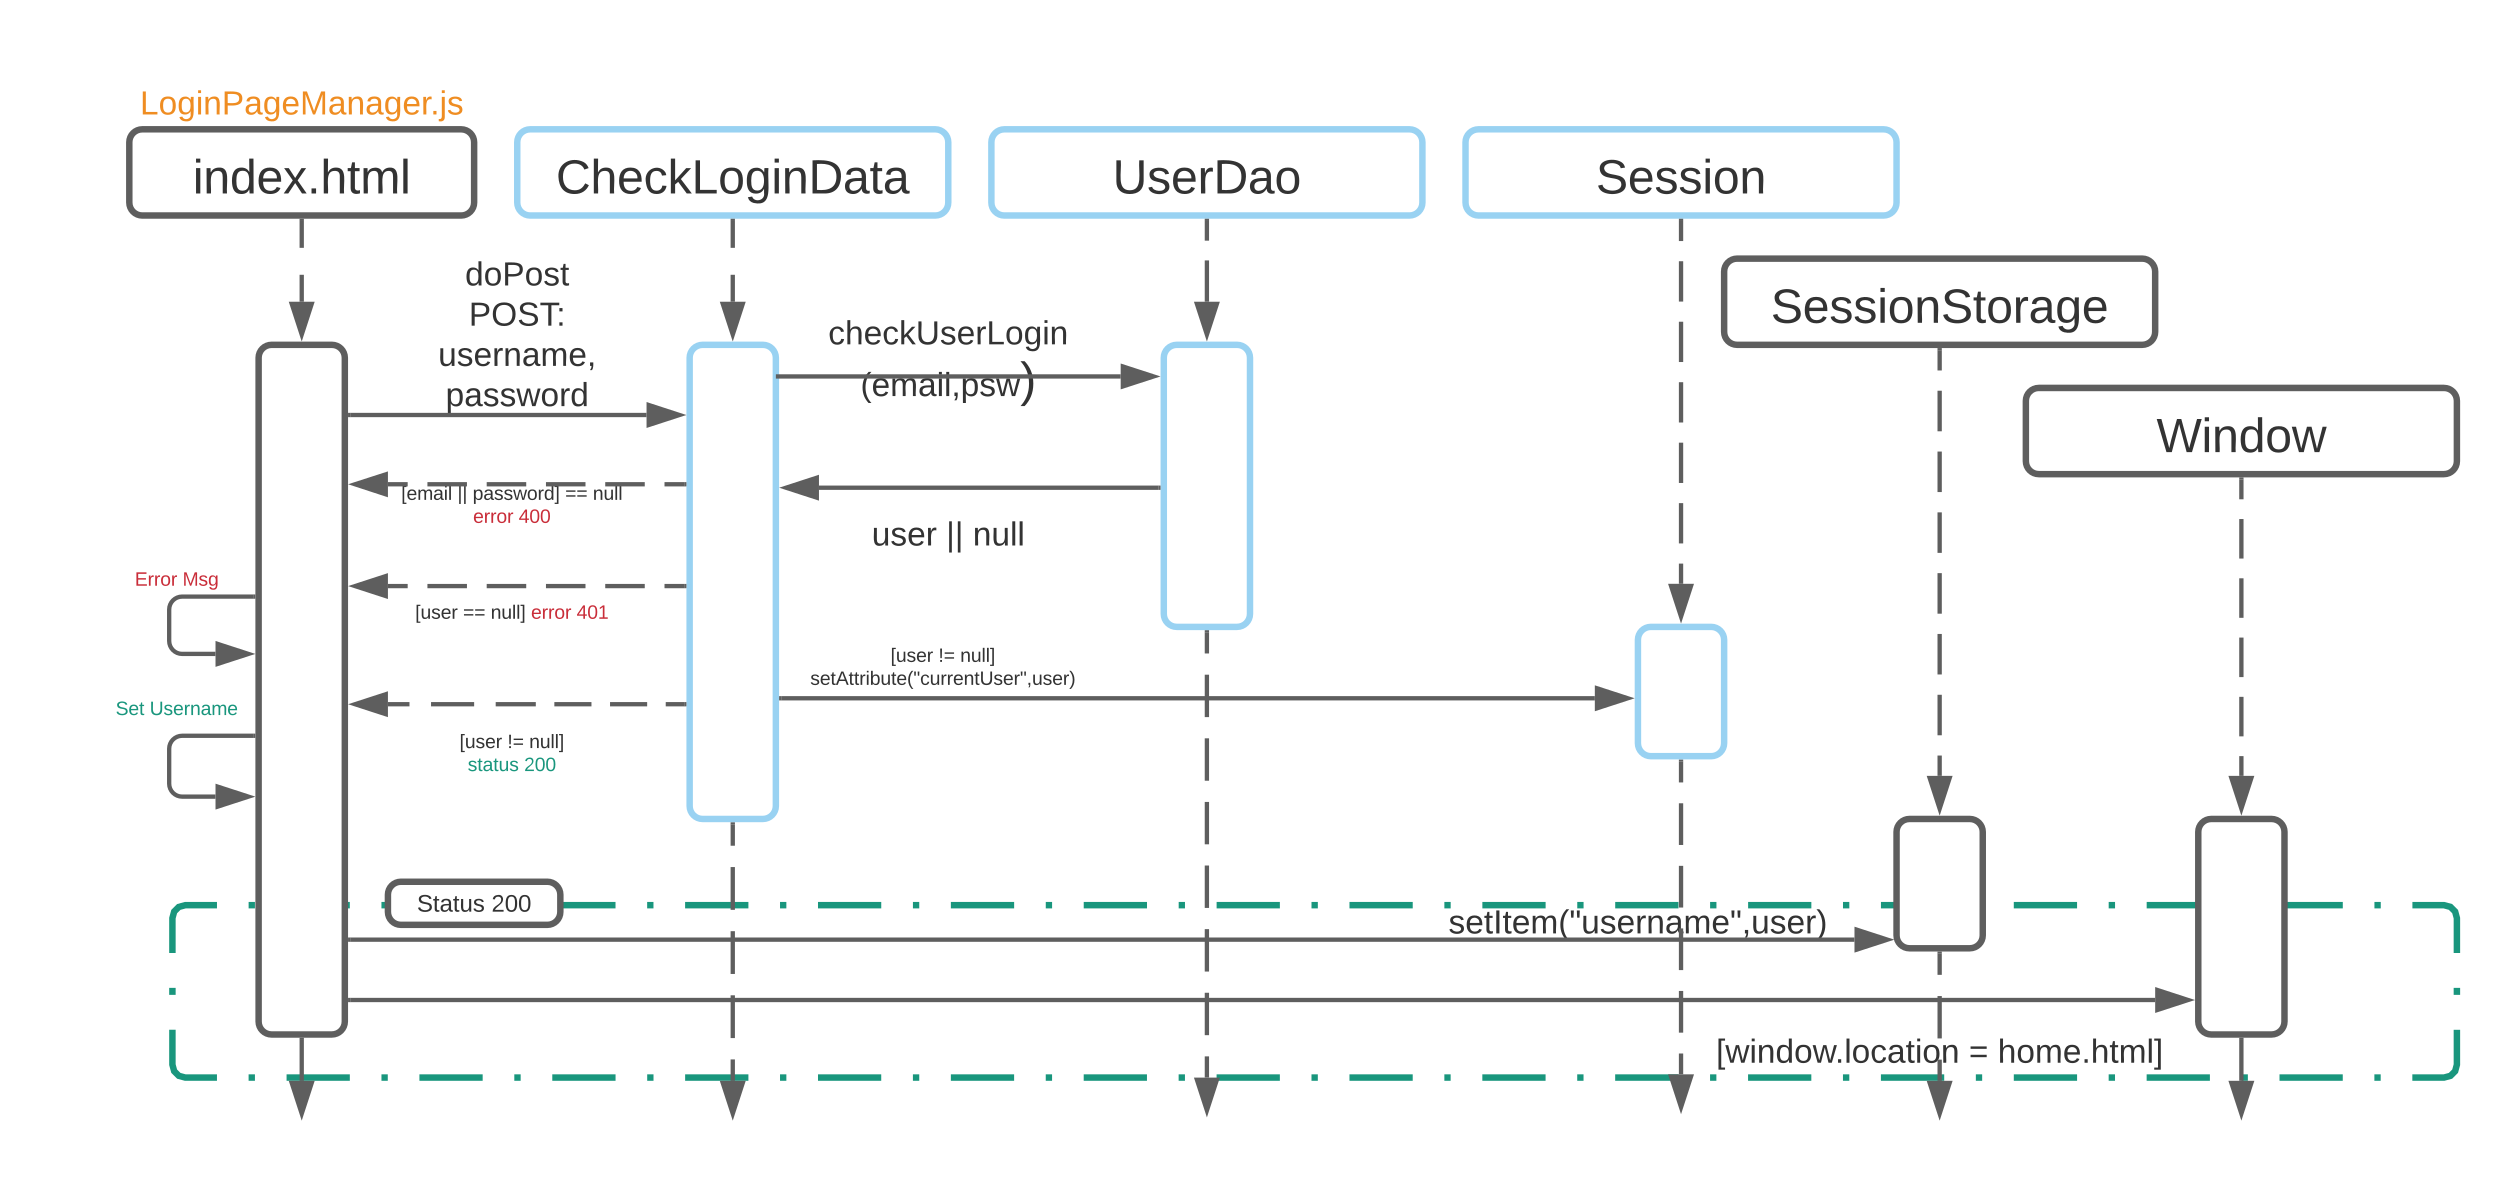 <svg xmlns="http://www.w3.org/2000/svg" xmlns:xlink="http://www.w3.org/1999/xlink" xmlns:lucid="lucid" width="1160" height="551"><g transform="translate(20 7.105427357601002e-15)" lucid:page-tab-id="0_0"><path d="M60 426c0-3.3 2.7-6 6-6h1048c3.3 0 6 2.7 6 6v68c0 3.3-2.7 6-6 6H66c-3.3 0-6-2.7-6-6z" fill="#fff"/><path d="M95.36 420h2.93m14.67 0h29.35m14.68 0h2.94m14.68 0h29.35m14.68 0h2.94m14.66 0h29.36m14.68 0h2.93m14.68 0h29.37m14.67 0h2.94m14.68 0h29.35m14.7 0h2.93m14.67 0h29.36m14.68 0h2.93m14.68 0h29.36m14.7 0h2.92m14.68 0h29.35m14.68 0h2.94m14.68 0h29.35m14.68 0h2.93m14.7 0h29.35m14.68 0h2.93m14.68 0h29.36m14.67 0h2.94m14.7 0h29.34m14.68 0h2.94m14.67 0h29.36m14.67 0h2.93m14.68 0h29.36m14.67 0h2.95m14.68 0h29.35m14.68 0h2.94m14.68 0h29.35m14.68 0h2.94m14.68 0H1114l3.03.82 2.15 2.15.82 3.03v16.2m0 16.18v3.24m0 16.2V494l-.82 3.03-2.15 2.15-3.03.82h-14.68m-14.68 0h-2.93m-14.67 0h-29.35m-14.68 0h-2.94m-14.68 0h-29.35m-14.68 0h-2.94m-14.66 0h-29.36m-14.68 0h-2.93m-14.68 0h-29.37m-14.67 0h-2.94m-14.68 0H791.1m-14.7 0h-2.93m-14.67 0h-29.36m-14.68 0h-2.93m-14.68 0H667.8m-14.7 0h-2.92m-14.68 0h-29.35m-14.68 0h-2.94m-14.68 0H544.5m-14.68 0h-2.93m-14.7 0h-29.35m-14.68 0h-2.93m-14.68 0H421.2m-14.67 0h-2.94m-14.7 0h-29.34m-14.68 0h-2.94m-14.67 0H297.9m-14.67 0h-2.93m-14.68 0h-29.36m-14.67 0h-2.95m-14.68 0h-29.35m-14.68 0H157m-14.68 0h-29.35m-14.68 0h-2.94m-14.68 0H66l-3.03-.82-2.15-2.15L60 494v-16.2m0-16.18v-3.24m0-16.2V426l.82-3.03 2.15-2.15L66 420h14.68" stroke="#19967d" stroke-width="3" fill="none"/><path d="M620 400h240v60H620z" fill="none"/><use xlink:href="#a" transform="matrix(1,0,0,1,620,400) translate(32.111 33.111)"/><path d="M100 120h240v60H100z" fill="none"/><use xlink:href="#b" transform="matrix(1,0,0,1,100,120) translate(95.802 12.444)"/><use xlink:href="#c" transform="matrix(1,0,0,1,100,120) translate(97.552 31.111)"/><use xlink:href="#d" transform="matrix(1,0,0,1,100,120) translate(83.315 49.778)"/><use xlink:href="#e" transform="matrix(1,0,0,1,100,120) translate(86.772 68.444)"/><path d="M0 260h123.97v20H0z" fill="none"/><use xlink:href="#f" transform="matrix(1,0,0,1,0,260) translate(42.543 11.778)"/><use xlink:href="#g" transform="matrix(1,0,0,1,0,260) translate(64.691 11.778)"/><path d="M140 220h154.06v30.87H140z" fill="none"/><use xlink:href="#h" transform="matrix(1,0,0,1,140,220) translate(26.154 11.944)"/><use xlink:href="#i" transform="matrix(1,0,0,1,140,220) translate(52.253 11.944)"/><use xlink:href="#j" transform="matrix(1,0,0,1,140,220) translate(59.315 11.944)"/><use xlink:href="#k" transform="matrix(1,0,0,1,140,220) translate(102.228 11.944)"/><use xlink:href="#l" transform="matrix(1,0,0,1,140,220) translate(115.068 11.944)"/><use xlink:href="#m" transform="matrix(1,0,0,1,140,220) translate(59.512 22.611)"/><use xlink:href="#n" transform="matrix(1,0,0,1,140,220) translate(80.673 22.611)"/><path d="M33.06 20h173.88v60H33.06z" fill="none"/><use xlink:href="#o" transform="matrix(1,0,0,1,33.061,20) translate(11.901 33.111)"/><path d="M300 220h240v60H300z" fill="none"/><use xlink:href="#p" transform="matrix(1,0,0,1,300,220) translate(84.503 33.111)"/><use xlink:href="#q" transform="matrix(1,0,0,1,300,220) translate(119.028 33.111)"/><use xlink:href="#r" transform="matrix(1,0,0,1,300,220) translate(131.386 33.111)"/><path d="M760 480h240v20H760z" fill="none"/><use xlink:href="#s" transform="matrix(1,0,0,1,760,480) translate(16.253 13.111)"/><use xlink:href="#t" transform="matrix(1,0,0,1,760,480) translate(133.568 13.111)"/><use xlink:href="#u" transform="matrix(1,0,0,1,760,480) translate(146.963 13.111)"/><path d="M300 140h240v60H300z" fill="none"/><use xlink:href="#v" transform="matrix(1,0,0,1,300,140) translate(64.324 19.778)"/><use xlink:href="#w" transform="matrix(1,0,0,1,300,140) translate(79.275 43.778)"/><path d="M40 66c0-3.3 2.7-6 6-6h148c3.3 0 6 2.7 6 6v28c0 3.3-2.7 6-6 6H46c-3.3 0-6-2.7-6-6z" stroke="#5e5e5e" stroke-width="3" fill="#fff"/><use xlink:href="#x" transform="matrix(1,0,0,1,52,72) translate(17.475 17.778)"/><path d="M440 66c0-3.3 2.7-6 6-6h188c3.3 0 6 2.7 6 6v28c0 3.3-2.7 6-6 6H446c-3.3 0-6-2.7-6-6z" stroke="#99d2f2" stroke-width="3" fill="#fff"/><use xlink:href="#y" transform="matrix(1,0,0,1,452,72) translate(44.265 17.778)"/><path d="M660 66c0-3.3 2.7-6 6-6h188c3.3 0 6 2.7 6 6v28c0 3.3-2.7 6-6 6H666c-3.3 0-6-2.7-6-6z" stroke="#99d2f2" stroke-width="3" fill="#fff"/><use xlink:href="#z" transform="matrix(1,0,0,1,672,72) translate(48.525 17.778)"/><path d="M780 126c0-3.3 2.7-6 6-6h188c3.3 0 6 2.7 6 6v28c0 3.3-2.7 6-6 6H786c-3.3 0-6-2.7-6-6z" stroke="#5e5e5e" stroke-width="3" fill="#fff"/><use xlink:href="#A" transform="matrix(1,0,0,1,792,132) translate(9.667 17.778)"/><path d="M120 482.5v19" stroke="#5e5e5e" stroke-width="2" fill="none"/><path d="M121 482.53h-2v-1.03h2z" fill="#5e5e5e"/><path d="M120 516.76l-4.64-14.26h9.28z" stroke="#5e5e5e" stroke-width="2" fill="#5e5e5e"/><path d="M120 102.5V115m0 12.5V140" stroke="#5e5e5e" stroke-width="2" fill="none"/><path d="M121 102.53h-2v-1.03h2z" fill="#5e5e5e"/><path d="M120 155.26L115.36 141h9.28z" stroke="#5e5e5e" stroke-width="2" fill="#5e5e5e"/><path d="M540 293.37v9.84m0 9.85v19.68m0 9.84v19.68m0 9.84v19.66m0 9.84v19.68m0 9.84v19.68m0 9.84v19.68m0 9.84V500" stroke="#5e5e5e" stroke-width="2" fill="none"/><path d="M541 293.4h-2v-1.03h2z" fill="#5e5e5e"/><path d="M540 515.26L535.36 501h9.28z" stroke="#5e5e5e" stroke-width="2" fill="#5e5e5e"/><path d="M540 102.5v9.17m0 9.16V140" stroke="#5e5e5e" stroke-width="2" fill="none"/><path d="M541 102.53h-2v-1.03h2z" fill="#5e5e5e"/><path d="M540 155.26L535.36 141h9.28z" stroke="#5e5e5e" stroke-width="2" fill="#5e5e5e"/><path d="M760 102.5v9.35m0 9.36v18.72m0 9.35v18.7m0 9.36v18.7m0 9.36v18.7m0 9.35v18.7m0 9.36v9.37" stroke="#5e5e5e" stroke-width="2" fill="none"/><path d="M761 102.53h-2v-1.03h2z" fill="#5e5e5e"/><path d="M760 286.13l-4.64-14.26h9.28z" stroke="#5e5e5e" stroke-width="2" fill="#5e5e5e"/><path d="M760 353.37v9.68m0 9.67v19.35m0 9.68v19.35m0 9.67v19.35m0 9.68v19.35m0 9.67v9.68" stroke="#5e5e5e" stroke-width="2" fill="none"/><path d="M761 353.4h-2v-1.03h2z" fill="#5e5e5e"/><path d="M760 513.76l-4.64-14.26h9.28z" stroke="#5e5e5e" stroke-width="2" fill="#5e5e5e"/><path d="M880 162.5v9.4m0 9.4v18.82m0 9.4v18.8m0 9.42v18.8m0 9.4v18.82m0 9.4v18.8m0 9.42v18.8m0 9.4V360" stroke="#5e5e5e" stroke-width="2" fill="none"/><path d="M881 162.53h-2v-1.03h2z" fill="#5e5e5e"/><path d="M880 375.26L875.36 361h9.28z" stroke="#5e5e5e" stroke-width="2" fill="#5e5e5e"/><path d="M880 442.5v9.83m0 9.84v19.66m0 9.84v9.83" stroke="#5e5e5e" stroke-width="2" fill="none"/><path d="M881 442.53h-2v-1.03h2z" fill="#5e5e5e"/><path d="M880 516.76l-4.64-14.26h9.28z" stroke="#5e5e5e" stroke-width="2" fill="#5e5e5e"/><path d="M100 166c0-3.3 2.7-6 6-6h28c3.3 0 6 2.7 6 6v308c0 3.3-2.7 6-6 6h-28c-3.3 0-6-2.7-6-6z" stroke="#5e5e5e" stroke-width="3" fill="#fff"/><path d="M520 166c0-3.3 2.7-6 6-6h28c3.3 0 6 2.7 6 6v118.87c0 3.3-2.7 6-6 6h-28c-3.3 0-6-2.7-6-6zM740 296.87c0-3.3 2.7-6 6-6h28c3.3 0 6 2.7 6 6v48c0 3.3-2.7 6-6 6h-28c-3.3 0-6-2.7-6-6z" stroke="#99d2f2" stroke-width="3" fill="#fff"/><path d="M860 386c0-3.3 2.7-6 6-6h28c3.3 0 6 2.7 6 6v48c0 3.3-2.7 6-6 6h-28c-3.3 0-6-2.7-6-6z" stroke="#5e5e5e" stroke-width="3" fill="#fff"/><path d="M220 66c0-3.3 2.7-6 6-6h188c3.3 0 6 2.7 6 6v28c0 3.3-2.7 6-6 6H226c-3.3 0-6-2.7-6-6z" stroke="#99d2f2" stroke-width="3" fill="#fff"/><use xlink:href="#B" transform="matrix(1,0,0,1,232,72) translate(5.994 17.778)"/><path d="M320 382.5v9.92m0 9.9v19.85m0 9.9v19.85m0 9.9v19.85m0 9.9v9.93" stroke="#5e5e5e" stroke-width="2" fill="none"/><path d="M321 382.53h-2v-1.03h2z" fill="#5e5e5e"/><path d="M320 516.76l-4.64-14.26h9.28z" stroke="#5e5e5e" stroke-width="2" fill="#5e5e5e"/><path d="M320 102.5V115m0 12.5V140" stroke="#5e5e5e" stroke-width="2" fill="none"/><path d="M321 102.53h-2v-1.03h2z" fill="#5e5e5e"/><path d="M320 155.26L315.36 141h9.28z" stroke="#5e5e5e" stroke-width="2" fill="#5e5e5e"/><path d="M300 166c0-3.3 2.7-6 6-6h28c3.3 0 6 2.7 6 6v208c0 3.3-2.7 6-6 6h-28c-3.3 0-6-2.7-6-6z" stroke="#99d2f2" stroke-width="3" fill="#fff"/><path d="M142.5 192.56H280" stroke="#5e5e5e" stroke-width="2" fill="none"/><path d="M142.53 193.56h-1.03v-2h1.03z" fill="#5e5e5e"/><path d="M295.26 192.56L281 197.2v-9.28z" stroke="#5e5e5e" stroke-width="2" fill="#5e5e5e"/><path d="M341 174.67h159" stroke="#5e5e5e" stroke-width="2" fill="none"/><path d="M341.03 175.67H340v-2h1.03z" fill="#5e5e5e"/><path d="M515.26 174.67L501 179.3v-9.26z" stroke="#5e5e5e" stroke-width="2" fill="#5e5e5e"/><path d="M517.5 226.3H360" stroke="#5e5e5e" stroke-width="2" fill="none"/><path d="M518.5 227.3h-1.03v-2h1.03z" fill="#5e5e5e"/><path d="M344.74 226.3l14.26-4.64v9.27z" stroke="#5e5e5e" stroke-width="2" fill="#5e5e5e"/><path d="M297.5 224.7h-9.17m-9.16 0h-18.34m-9.16 0h-18.34m-9.16 0h-18.34m-9.16 0h-18.34m-9.16 0H160" stroke="#5e5e5e" stroke-width="2" fill="none"/><path d="M298.5 225.7h-1.03v-2h1.03z" fill="#5e5e5e"/><path d="M144.74 224.7L159 220.1v9.27z" stroke="#5e5e5e" stroke-width="2" fill="#5e5e5e"/><path d="M297.5 271.94h-9.17m-9.16 0h-18.34m-9.16 0h-18.34m-9.16 0h-18.34m-9.16 0h-18.34m-9.16 0H160" stroke="#5e5e5e" stroke-width="2" fill="none"/><path d="M298.5 272.94h-1.03v-2h1.03z" fill="#5e5e5e"/><path d="M144.74 271.94L159 267.3v9.27z" stroke="#5e5e5e" stroke-width="2" fill="#5e5e5e"/><path d="M297.5 326.76h-8.6m-8.62 0h-17.22m-8.62 0h-17.22m-8.6 0H210m-10 0h-20m-10 0h-10" stroke="#5e5e5e" stroke-width="2" fill="none"/><path d="M298.5 327.76h-1.03v-2h1.03z" fill="#5e5e5e"/><path d="M144.74 326.76l14.26-4.64v9.27z" stroke="#5e5e5e" stroke-width="2" fill="#5e5e5e"/><path d="M140 280h154.06v10.87H140z" fill="none"/><use xlink:href="#C" transform="matrix(1,0,0,1,140,280) translate(32.636 7.111)"/><use xlink:href="#k" transform="matrix(1,0,0,1,140,280) translate(54.833 7.111)"/><use xlink:href="#D" transform="matrix(1,0,0,1,140,280) translate(67.673 7.111)"/><use xlink:href="#E" transform="matrix(1,0,0,1,140,280) translate(86.389 7.111)"/><use xlink:href="#F" transform="matrix(1,0,0,1,140,280) translate(107.549 7.111)"/><use xlink:href="#G" transform="matrix(1,0,0,1,140,280) translate(77.5 17.778)"/><path d="M140 340h154.06v20H140z" fill="none"/><use xlink:href="#C" transform="matrix(1,0,0,1,140,340) translate(53.216 7.111)"/><use xlink:href="#H" transform="matrix(1,0,0,1,140,340) translate(75.414 7.111)"/><use xlink:href="#I" transform="matrix(1,0,0,1,140,340) translate(85.537 7.111)"/><use xlink:href="#J" transform="matrix(1,0,0,1,140,340) translate(57.006 17.778)"/><use xlink:href="#K" transform="matrix(1,0,0,1,140,340) translate(83.179 17.778)"/><use xlink:href="#L" transform="matrix(1,0,0,1,140,340) translate(77.5 28.444)"/><path d="M97.5 276.82h-33c-3.3 0-6 2.7-6 6v14.6c0 3.3 2.7 6 6 6H80" stroke="#5e5e5e" stroke-width="2" fill="none"/><path d="M98.5 277.82h-1.03v-2h1.03z" fill="#5e5e5e"/><path d="M95.26 303.42L81 308.05v-9.27z" stroke="#5e5e5e" stroke-width="2" fill="#5e5e5e"/><path d="M97.5 341.4h-33c-3.3 0-6 2.7-6 6v16.24c0 3.3 2.7 6 6 6H80" stroke="#5e5e5e" stroke-width="2" fill="none"/><path d="M98.5 342.4h-1.03v-2h1.03z" fill="#5e5e5e"/><path d="M95.26 369.64L81 374.27V365z" stroke="#5e5e5e" stroke-width="2" fill="#5e5e5e"/><path d="M0 320h123.97v20H0z" fill="none"/><g><use xlink:href="#M" transform="matrix(1,0,0,1,1.4210854715202004e-14,320) translate(33.642 11.778)"/><use xlink:href="#N" transform="matrix(1,0,0,1,1.4210854715202004e-14,320) translate(49.444 11.778)"/></g><path d="M342.5 324H720" stroke="#5e5e5e" stroke-width="2" fill="none"/><path d="M342.53 325h-1.03v-2h1.03z" fill="#5e5e5e"/><path d="M735.26 324L721 328.64v-9.28z" stroke="#5e5e5e" stroke-width="2" fill="#5e5e5e"/><path d="M340 300h154.06v20H340z" fill="none"/><g><use xlink:href="#C" transform="matrix(1,0,0,1,340,300) translate(53.216 7.111)"/><use xlink:href="#H" transform="matrix(1,0,0,1,340,300) translate(75.414 7.111)"/><use xlink:href="#I" transform="matrix(1,0,0,1,340,300) translate(85.537 7.111)"/><use xlink:href="#O" transform="matrix(1,0,0,1,340,300) translate(15.957 17.778)"/></g><path d="M920 186c0-3.3 2.7-6 6-6h188c3.3 0 6 2.7 6 6v28c0 3.3-2.7 6-6 6H926c-3.3 0-6-2.7-6-6z" stroke="#5e5e5e" stroke-width="3" fill="#fff"/><g><use xlink:href="#P" transform="matrix(1,0,0,1,932,192) translate(48.586 17.778)"/></g><path d="M1020 222.5v9.17m0 9.16v18.34m0 9.16v18.34m0 9.16v18.34m0 9.16v18.34m0 9.16V360" stroke="#5e5e5e" stroke-width="2" fill="none"/><path d="M1021 222.53h-2v-1.03h2z" fill="#5e5e5e"/><path d="M1020 375.26l-4.64-14.26h9.28z" stroke="#5e5e5e" stroke-width="2" fill="#5e5e5e"/><path d="M1020 482.5v19" stroke="#5e5e5e" stroke-width="2" fill="none"/><path d="M1021 482.53h-2v-1.03h2z" fill="#5e5e5e"/><path d="M1020 516.76l-4.64-14.26h9.28z" stroke="#5e5e5e" stroke-width="2" fill="#5e5e5e"/><path d="M1000 386c0-3.3 2.7-6 6-6h28c3.3 0 6 2.7 6 6v88c0 3.3-2.7 6-6 6h-28c-3.3 0-6-2.7-6-6zM160 415.13c0-3.3 2.7-6 6-6h68c3.3 0 6 2.7 6 6v8c0 3.3-2.7 6-6 6h-68c-3.3 0-6-2.7-6-6z" stroke="#5e5e5e" stroke-width="3" fill="#fff"/><g><use xlink:href="#Q" transform="matrix(1,0,0,1,165,414.13) translate(8.457 8.889)"/><use xlink:href="#R" transform="matrix(1,0,0,1,165,414.13) translate(43.025 8.889)"/></g><path d="M142.5 436h697.98" stroke="#5e5e5e" stroke-width="2" fill="none"/><path d="M142.53 437h-1.03v-2h1.03z" fill="#5e5e5e"/><path d="M855.75 436l-14.27 4.64v-9.28z" stroke="#5e5e5e" stroke-width="2" fill="#5e5e5e"/><path d="M142.5 464H980" stroke="#5e5e5e" stroke-width="2" fill="none"/><path d="M142.53 465h-1.03v-2h1.03z" fill="#5e5e5e"/><path d="M995.26 464L981 468.64v-9.28z" stroke="#5e5e5e" stroke-width="2" fill="#5e5e5e"/><defs><path fill="#333" d="M135-143c-3-34-86-38-87 0 15 53 115 12 119 90S17 21 10-45l28-5c4 36 97 45 98 0-10-56-113-15-118-90-4-57 82-63 122-42 12 7 21 19 24 35" id="S"/><path fill="#333" d="M100-194c63 0 86 42 84 106H49c0 40 14 67 53 68 26 1 43-12 49-29l28 8c-11 28-37 45-77 45C44 4 14-33 15-96c1-61 26-98 85-98zm52 81c6-60-76-77-97-28-3 7-6 17-6 28h103" id="T"/><path fill="#333" d="M59-47c-2 24 18 29 38 22v24C64 9 27 4 27-40v-127H5v-23h24l9-43h21v43h35v23H59v120" id="U"/><path fill="#333" d="M33 0v-248h34V0H33" id="V"/><path fill="#333" d="M210-169c-67 3-38 105-44 169h-31v-121c0-29-5-50-35-48C34-165 62-65 56 0H25l-1-190h30c1 10-1 24 2 32 10-44 99-50 107 0 11-21 27-35 58-36 85-2 47 119 55 194h-31v-121c0-29-5-49-35-48" id="W"/><path fill="#333" d="M87 75C49 33 22-17 22-94c0-76 28-126 65-167h31c-38 41-64 92-64 168S80 34 118 75H87" id="X"/><path fill="#333" d="M109-170H84l-4-78h32zm-65 0H19l-4-78h33" id="Y"/><path fill="#333" d="M84 4C-5 8 30-112 23-190h32v120c0 31 7 50 39 49 72-2 45-101 50-169h31l1 190h-30c-1-10 1-25-2-33-11 22-28 36-60 37" id="Z"/><path fill="#333" d="M114-163C36-179 61-72 57 0H25l-1-190h30c1 12-1 29 2 39 6-27 23-49 58-41v29" id="aa"/><path fill="#333" d="M117-194c89-4 53 116 60 194h-32v-121c0-31-8-49-39-48C34-167 62-67 57 0H25l-1-190h30c1 10-1 24 2 32 11-22 29-35 61-36" id="ab"/><path fill="#333" d="M141-36C126-15 110 5 73 4 37 3 15-17 15-53c-1-64 63-63 125-63 3-35-9-54-41-54-24 1-41 7-42 31l-33-3c5-37 33-52 76-52 45 0 72 20 72 64v82c-1 20 7 32 28 27v20c-31 9-61-2-59-35zM48-53c0 20 12 33 32 33 41-3 63-29 60-74-43 2-92-5-92 41" id="ac"/><path fill="#333" d="M68-38c1 34 0 65-14 84H32c9-13 17-26 17-46H33v-38h35" id="ad"/><path fill="#333" d="M33-261c38 41 65 92 65 168S71 34 33 75H2C39 34 66-17 66-93S39-220 2-261h31" id="ae"/><g id="a"><use transform="matrix(0.043,0,0,0.043,0,0)" xlink:href="#S"/><use transform="matrix(0.043,0,0,0.043,7.778,0)" xlink:href="#T"/><use transform="matrix(0.043,0,0,0.043,16.42,0)" xlink:href="#U"/><use transform="matrix(0.043,0,0,0.043,20.741,0)" xlink:href="#V"/><use transform="matrix(0.043,0,0,0.043,25.062,0)" xlink:href="#U"/><use transform="matrix(0.043,0,0,0.043,29.383,0)" xlink:href="#T"/><use transform="matrix(0.043,0,0,0.043,38.025,0)" xlink:href="#W"/><use transform="matrix(0.043,0,0,0.043,50.944,0)" xlink:href="#X"/><use transform="matrix(0.043,0,0,0.043,56.086,0)" xlink:href="#Y"/><use transform="matrix(0.043,0,0,0.043,61.574,0)" xlink:href="#Z"/><use transform="matrix(0.043,0,0,0.043,70.216,0)" xlink:href="#S"/><use transform="matrix(0.043,0,0,0.043,77.994,0)" xlink:href="#T"/><use transform="matrix(0.043,0,0,0.043,86.636,0)" xlink:href="#aa"/><use transform="matrix(0.043,0,0,0.043,91.778,0)" xlink:href="#ab"/><use transform="matrix(0.043,0,0,0.043,100.42,0)" xlink:href="#ac"/><use transform="matrix(0.043,0,0,0.043,109.062,0)" xlink:href="#W"/><use transform="matrix(0.043,0,0,0.043,121.981,0)" xlink:href="#T"/><use transform="matrix(0.043,0,0,0.043,130.623,0)" xlink:href="#Y"/><use transform="matrix(0.043,0,0,0.043,136.111,0)" xlink:href="#ad"/><use transform="matrix(0.043,0,0,0.043,140.432,0)" xlink:href="#Z"/><use transform="matrix(0.043,0,0,0.043,149.074,0)" xlink:href="#S"/><use transform="matrix(0.043,0,0,0.043,156.852,0)" xlink:href="#T"/><use transform="matrix(0.043,0,0,0.043,165.494,0)" xlink:href="#aa"/><use transform="matrix(0.043,0,0,0.043,170.636,0)" xlink:href="#ae"/></g><path fill="#333" d="M85-194c31 0 48 13 60 33l-1-100h32l1 261h-30c-2-10 0-23-3-31C134-8 116 4 85 4 32 4 16-35 15-94c0-66 23-100 70-100zm9 24c-40 0-46 34-46 75 0 40 6 74 45 74 42 0 51-32 51-76 0-42-9-74-50-73" id="af"/><path fill="#333" d="M100-194c62-1 85 37 85 99 1 63-27 99-86 99S16-35 15-95c0-66 28-99 85-99zM99-20c44 1 53-31 53-75 0-43-8-75-51-75s-53 32-53 75 10 74 51 75" id="ag"/><path fill="#333" d="M30-248c87 1 191-15 191 75 0 78-77 80-158 76V0H30v-248zm33 125c57 0 124 11 124-50 0-59-68-47-124-48v98" id="ah"/><g id="b"><use transform="matrix(0.043,0,0,0.043,0,0)" xlink:href="#af"/><use transform="matrix(0.043,0,0,0.043,8.642,0)" xlink:href="#ag"/><use transform="matrix(0.043,0,0,0.043,17.284,0)" xlink:href="#ah"/><use transform="matrix(0.043,0,0,0.043,27.654,0)" xlink:href="#ag"/><use transform="matrix(0.043,0,0,0.043,36.296,0)" xlink:href="#S"/><use transform="matrix(0.043,0,0,0.043,44.074,0)" xlink:href="#U"/></g><path fill="#333" d="M140-251c81 0 123 46 123 126C263-46 219 4 140 4 59 4 17-45 17-125s42-126 123-126zm0 227c63 0 89-41 89-101s-29-99-89-99c-61 0-89 39-89 99S79-25 140-24" id="ai"/><path fill="#333" d="M185-189c-5-48-123-54-124 2 14 75 158 14 163 119 3 78-121 87-175 55-17-10-28-26-33-46l33-7c5 56 141 63 141-1 0-78-155-14-162-118-5-82 145-84 179-34 5 7 8 16 11 25" id="aj"/><path fill="#333" d="M127-220V0H93v-220H8v-28h204v28h-85" id="ak"/><path fill="#333" d="M33-154v-36h34v36H33zM33 0v-36h34V0H33" id="al"/><g id="c"><use transform="matrix(0.043,0,0,0.043,0,0)" xlink:href="#ah"/><use transform="matrix(0.043,0,0,0.043,10.37,0)" xlink:href="#ai"/><use transform="matrix(0.043,0,0,0.043,22.469,0)" xlink:href="#aj"/><use transform="matrix(0.043,0,0,0.043,32.84,0)" xlink:href="#ak"/><use transform="matrix(0.043,0,0,0.043,40.574,0)" xlink:href="#al"/></g><g id="d"><use transform="matrix(0.043,0,0,0.043,0,0)" xlink:href="#Z"/><use transform="matrix(0.043,0,0,0.043,8.642,0)" xlink:href="#S"/><use transform="matrix(0.043,0,0,0.043,16.42,0)" xlink:href="#T"/><use transform="matrix(0.043,0,0,0.043,25.062,0)" xlink:href="#aa"/><use transform="matrix(0.043,0,0,0.043,30.204,0)" xlink:href="#ab"/><use transform="matrix(0.043,0,0,0.043,38.846,0)" xlink:href="#ac"/><use transform="matrix(0.043,0,0,0.043,47.488,0)" xlink:href="#W"/><use transform="matrix(0.043,0,0,0.043,60.407,0)" xlink:href="#T"/><use transform="matrix(0.043,0,0,0.043,69.049,0)" xlink:href="#ad"/></g><path fill="#333" d="M115-194c55 1 70 41 70 98S169 2 115 4C84 4 66-9 55-30l1 105H24l-1-265h31l2 30c10-21 28-34 59-34zm-8 174c40 0 45-34 45-75s-6-73-45-74c-42 0-51 32-51 76 0 43 10 73 51 73" id="am"/><path fill="#333" d="M206 0h-36l-40-164L89 0H53L-1-190h32L70-26l43-164h34l41 164 42-164h31" id="an"/><g id="e"><use transform="matrix(0.043,0,0,0.043,0,0)" xlink:href="#am"/><use transform="matrix(0.043,0,0,0.043,8.642,0)" xlink:href="#ac"/><use transform="matrix(0.043,0,0,0.043,17.284,0)" xlink:href="#S"/><use transform="matrix(0.043,0,0,0.043,25.062,0)" xlink:href="#S"/><use transform="matrix(0.043,0,0,0.043,32.84,0)" xlink:href="#an"/><use transform="matrix(0.043,0,0,0.043,44.031,0)" xlink:href="#ag"/><use transform="matrix(0.043,0,0,0.043,52.673,0)" xlink:href="#aa"/><use transform="matrix(0.043,0,0,0.043,57.815,0)" xlink:href="#af"/></g><path fill="#c92d39" d="M30 0v-248h187v28H63v79h144v27H63v87h162V0H30" id="ao"/><path fill="#c92d39" d="M114-163C36-179 61-72 57 0H25l-1-190h30c1 12-1 29 2 39 6-27 23-49 58-41v29" id="ap"/><path fill="#c92d39" d="M100-194c62-1 85 37 85 99 1 63-27 99-86 99S16-35 15-95c0-66 28-99 85-99zM99-20c44 1 53-31 53-75 0-43-8-75-51-75s-53 32-53 75 10 74 51 75" id="aq"/><g id="f"><use transform="matrix(0.025,0,0,0.025,0,0)" xlink:href="#ao"/><use transform="matrix(0.025,0,0,0.025,5.926,0)" xlink:href="#ap"/><use transform="matrix(0.025,0,0,0.025,8.864,0)" xlink:href="#ap"/><use transform="matrix(0.025,0,0,0.025,11.802,0)" xlink:href="#aq"/><use transform="matrix(0.025,0,0,0.025,16.741,0)" xlink:href="#ap"/></g><path fill="#c92d39" d="M240 0l2-218c-23 76-54 145-80 218h-23L58-218 59 0H30v-248h44l77 211c21-75 51-140 76-211h43V0h-30" id="ar"/><path fill="#c92d39" d="M135-143c-3-34-86-38-87 0 15 53 115 12 119 90S17 21 10-45l28-5c4 36 97 45 98 0-10-56-113-15-118-90-4-57 82-63 122-42 12 7 21 19 24 35" id="as"/><path fill="#c92d39" d="M177-190C167-65 218 103 67 71c-23-6-38-20-44-43l32-5c15 47 100 32 89-28v-30C133-14 115 1 83 1 29 1 15-40 15-95c0-56 16-97 71-98 29-1 48 16 59 35 1-10 0-23 2-32h30zM94-22c36 0 50-32 50-73 0-42-14-75-50-75-39 0-46 34-46 75s6 73 46 73" id="at"/><g id="g"><use transform="matrix(0.025,0,0,0.025,0,0)" xlink:href="#ar"/><use transform="matrix(0.025,0,0,0.025,7.383,0)" xlink:href="#as"/><use transform="matrix(0.025,0,0,0.025,11.827,0)" xlink:href="#at"/></g><path fill="#333" d="M26 75v-336h71v23H56V52h41v23H26" id="au"/><path fill="#333" d="M24-231v-30h32v30H24zM24 0v-190h32V0H24" id="av"/><path fill="#333" d="M24 0v-261h32V0H24" id="aw"/><g id="h"><use transform="matrix(0.025,0,0,0.025,0,0)" xlink:href="#au"/><use transform="matrix(0.025,0,0,0.025,2.469,0)" xlink:href="#T"/><use transform="matrix(0.025,0,0,0.025,7.407,0)" xlink:href="#W"/><use transform="matrix(0.025,0,0,0.025,14.79,0)" xlink:href="#ac"/><use transform="matrix(0.025,0,0,0.025,19.728,0)" xlink:href="#av"/><use transform="matrix(0.025,0,0,0.025,21.679,0)" xlink:href="#aw"/></g><path fill="#333" d="M32 76v-337h29V76H32" id="ax"/><g id="i"><use transform="matrix(0.025,0,0,0.025,0,0)" xlink:href="#ax"/><use transform="matrix(0.025,0,0,0.025,2.296,0)" xlink:href="#ax"/></g><path fill="#333" d="M3 75V52h41v-290H3v-23h71V75H3" id="ay"/><g id="j"><use transform="matrix(0.025,0,0,0.025,0,0)" xlink:href="#am"/><use transform="matrix(0.025,0,0,0.025,4.938,0)" xlink:href="#ac"/><use transform="matrix(0.025,0,0,0.025,9.877,0)" xlink:href="#S"/><use transform="matrix(0.025,0,0,0.025,14.321,0)" xlink:href="#S"/><use transform="matrix(0.025,0,0,0.025,18.765,0)" xlink:href="#an"/><use transform="matrix(0.025,0,0,0.025,25.16,0)" xlink:href="#ag"/><use transform="matrix(0.025,0,0,0.025,30.099,0)" xlink:href="#aa"/><use transform="matrix(0.025,0,0,0.025,33.037,0)" xlink:href="#af"/><use transform="matrix(0.025,0,0,0.025,37.975,0)" xlink:href="#ay"/></g><path fill="#333" d="M18-150v-26h174v26H18zm0 90v-26h174v26H18" id="az"/><g id="k"><use transform="matrix(0.025,0,0,0.025,0,0)" xlink:href="#az"/><use transform="matrix(0.025,0,0,0.025,5.185,0)" xlink:href="#az"/></g><g id="l"><use transform="matrix(0.025,0,0,0.025,0,0)" xlink:href="#ab"/><use transform="matrix(0.025,0,0,0.025,4.938,0)" xlink:href="#Z"/><use transform="matrix(0.025,0,0,0.025,9.877,0)" xlink:href="#aw"/><use transform="matrix(0.025,0,0,0.025,11.827,0)" xlink:href="#aw"/></g><path fill="#c92d39" d="M100-194c63 0 86 42 84 106H49c0 40 14 67 53 68 26 1 43-12 49-29l28 8c-11 28-37 45-77 45C44 4 14-33 15-96c1-61 26-98 85-98zm52 81c6-60-76-77-97-28-3 7-6 17-6 28h103" id="aA"/><g id="m"><use transform="matrix(0.025,0,0,0.025,0,0)" xlink:href="#aA"/><use transform="matrix(0.025,0,0,0.025,4.938,0)" xlink:href="#ap"/><use transform="matrix(0.025,0,0,0.025,7.877,0)" xlink:href="#ap"/><use transform="matrix(0.025,0,0,0.025,10.815,0)" xlink:href="#aq"/><use transform="matrix(0.025,0,0,0.025,15.753,0)" xlink:href="#ap"/></g><path fill="#c92d39" d="M155-56V0h-30v-56H8v-25l114-167h33v167h35v25h-35zm-30-156c-27 46-58 90-88 131h88v-131" id="aB"/><path fill="#c92d39" d="M101-251c68 0 85 55 85 127S166 4 100 4C33 4 14-52 14-124c0-73 17-127 87-127zm-1 229c47 0 54-49 54-102s-4-102-53-102c-51 0-55 48-55 102 0 53 5 102 54 102" id="aC"/><g id="n"><use transform="matrix(0.025,0,0,0.025,0,0)" xlink:href="#aB"/><use transform="matrix(0.025,0,0,0.025,4.938,0)" xlink:href="#aC"/><use transform="matrix(0.025,0,0,0.025,9.877,0)" xlink:href="#aC"/></g><path fill="#ef8d22" d="M30 0v-248h33v221h125V0H30" id="aD"/><path fill="#ef8d22" d="M100-194c62-1 85 37 85 99 1 63-27 99-86 99S16-35 15-95c0-66 28-99 85-99zM99-20c44 1 53-31 53-75 0-43-8-75-51-75s-53 32-53 75 10 74 51 75" id="aE"/><path fill="#ef8d22" d="M177-190C167-65 218 103 67 71c-23-6-38-20-44-43l32-5c15 47 100 32 89-28v-30C133-14 115 1 83 1 29 1 15-40 15-95c0-56 16-97 71-98 29-1 48 16 59 35 1-10 0-23 2-32h30zM94-22c36 0 50-32 50-73 0-42-14-75-50-75-39 0-46 34-46 75s6 73 46 73" id="aF"/><path fill="#ef8d22" d="M24-231v-30h32v30H24zM24 0v-190h32V0H24" id="aG"/><path fill="#ef8d22" d="M117-194c89-4 53 116 60 194h-32v-121c0-31-8-49-39-48C34-167 62-67 57 0H25l-1-190h30c1 10-1 24 2 32 11-22 29-35 61-36" id="aH"/><path fill="#ef8d22" d="M30-248c87 1 191-15 191 75 0 78-77 80-158 76V0H30v-248zm33 125c57 0 124 11 124-50 0-59-68-47-124-48v98" id="aI"/><path fill="#ef8d22" d="M141-36C126-15 110 5 73 4 37 3 15-17 15-53c-1-64 63-63 125-63 3-35-9-54-41-54-24 1-41 7-42 31l-33-3c5-37 33-52 76-52 45 0 72 20 72 64v82c-1 20 7 32 28 27v20c-31 9-61-2-59-35zM48-53c0 20 12 33 32 33 41-3 63-29 60-74-43 2-92-5-92 41" id="aJ"/><path fill="#ef8d22" d="M100-194c63 0 86 42 84 106H49c0 40 14 67 53 68 26 1 43-12 49-29l28 8c-11 28-37 45-77 45C44 4 14-33 15-96c1-61 26-98 85-98zm52 81c6-60-76-77-97-28-3 7-6 17-6 28h103" id="aK"/><path fill="#ef8d22" d="M240 0l2-218c-23 76-54 145-80 218h-23L58-218 59 0H30v-248h44l77 211c21-75 51-140 76-211h43V0h-30" id="aL"/><path fill="#ef8d22" d="M114-163C36-179 61-72 57 0H25l-1-190h30c1 12-1 29 2 39 6-27 23-49 58-41v29" id="aM"/><path fill="#ef8d22" d="M33 0v-38h34V0H33" id="aN"/><path fill="#ef8d22" d="M24-231v-30h32v30H24zM-9 49c24 4 33-6 33-30v-209h32V24c2 40-23 58-65 49V49" id="aO"/><path fill="#ef8d22" d="M135-143c-3-34-86-38-87 0 15 53 115 12 119 90S17 21 10-45l28-5c4 36 97 45 98 0-10-56-113-15-118-90-4-57 82-63 122-42 12 7 21 19 24 35" id="aP"/><g id="o"><use transform="matrix(0.043,0,0,0.043,0,0)" xlink:href="#aD"/><use transform="matrix(0.043,0,0,0.043,8.642,0)" xlink:href="#aE"/><use transform="matrix(0.043,0,0,0.043,17.284,0)" xlink:href="#aF"/><use transform="matrix(0.043,0,0,0.043,25.926,0)" xlink:href="#aG"/><use transform="matrix(0.043,0,0,0.043,29.34,0)" xlink:href="#aH"/><use transform="matrix(0.043,0,0,0.043,37.981,0)" xlink:href="#aI"/><use transform="matrix(0.043,0,0,0.043,48.352,0)" xlink:href="#aJ"/><use transform="matrix(0.043,0,0,0.043,56.994,0)" xlink:href="#aF"/><use transform="matrix(0.043,0,0,0.043,65.636,0)" xlink:href="#aK"/><use transform="matrix(0.043,0,0,0.043,74.278,0)" xlink:href="#aL"/><use transform="matrix(0.043,0,0,0.043,87.198,0)" xlink:href="#aJ"/><use transform="matrix(0.043,0,0,0.043,95.84,0)" xlink:href="#aH"/><use transform="matrix(0.043,0,0,0.043,104.481,0)" xlink:href="#aJ"/><use transform="matrix(0.043,0,0,0.043,113.123,0)" xlink:href="#aF"/><use transform="matrix(0.043,0,0,0.043,121.765,0)" xlink:href="#aK"/><use transform="matrix(0.043,0,0,0.043,130.407,0)" xlink:href="#aM"/><use transform="matrix(0.043,0,0,0.043,134.685,0)" xlink:href="#aN"/><use transform="matrix(0.043,0,0,0.043,139.006,0)" xlink:href="#aO"/><use transform="matrix(0.043,0,0,0.043,142.42,0)" xlink:href="#aP"/></g><g id="p"><use transform="matrix(0.043,0,0,0.043,0,0)" xlink:href="#Z"/><use transform="matrix(0.043,0,0,0.043,8.642,0)" xlink:href="#S"/><use transform="matrix(0.043,0,0,0.043,16.42,0)" xlink:href="#T"/><use transform="matrix(0.043,0,0,0.043,25.062,0)" xlink:href="#aa"/></g><g id="q"><use transform="matrix(0.043,0,0,0.043,0,0)" xlink:href="#ax"/><use transform="matrix(0.043,0,0,0.043,4.019,0)" xlink:href="#ax"/></g><g id="r"><use transform="matrix(0.043,0,0,0.043,0,0)" xlink:href="#ab"/><use transform="matrix(0.043,0,0,0.043,8.642,0)" xlink:href="#Z"/><use transform="matrix(0.043,0,0,0.043,17.284,0)" xlink:href="#aw"/><use transform="matrix(0.043,0,0,0.043,20.698,0)" xlink:href="#aw"/></g><path fill="#333" d="M33 0v-38h34V0H33" id="aQ"/><path fill="#333" d="M96-169c-40 0-48 33-48 73s9 75 48 75c24 0 41-14 43-38l32 2c-6 37-31 61-74 61-59 0-76-41-82-99-10-93 101-131 147-64 4 7 5 14 7 22l-32 3c-4-21-16-35-41-35" id="aR"/><g id="s"><use transform="matrix(0.043,0,0,0.043,0,0)" xlink:href="#au"/><use transform="matrix(0.043,0,0,0.043,4.321,0)" xlink:href="#an"/><use transform="matrix(0.043,0,0,0.043,15.512,0)" xlink:href="#av"/><use transform="matrix(0.043,0,0,0.043,18.926,0)" xlink:href="#ab"/><use transform="matrix(0.043,0,0,0.043,27.568,0)" xlink:href="#af"/><use transform="matrix(0.043,0,0,0.043,36.21,0)" xlink:href="#ag"/><use transform="matrix(0.043,0,0,0.043,44.852,0)" xlink:href="#an"/><use transform="matrix(0.043,0,0,0.043,55.179,0)" xlink:href="#aQ"/><use transform="matrix(0.043,0,0,0.043,59.5,0)" xlink:href="#aw"/><use transform="matrix(0.043,0,0,0.043,62.914,0)" xlink:href="#ag"/><use transform="matrix(0.043,0,0,0.043,71.556,0)" xlink:href="#aR"/><use transform="matrix(0.043,0,0,0.043,79.333,0)" xlink:href="#ac"/><use transform="matrix(0.043,0,0,0.043,87.975,0)" xlink:href="#U"/><use transform="matrix(0.043,0,0,0.043,92.296,0)" xlink:href="#av"/><use transform="matrix(0.043,0,0,0.043,95.71,0)" xlink:href="#ag"/><use transform="matrix(0.043,0,0,0.043,104.352,0)" xlink:href="#ab"/></g><use transform="matrix(0.043,0,0,0.043,0,0)" xlink:href="#az" id="t"/><path fill="#333" d="M106-169C34-169 62-67 57 0H25v-261h32l-1 103c12-21 28-36 61-36 89 0 53 116 60 194h-32v-121c2-32-8-49-39-48" id="aS"/><g id="u"><use transform="matrix(0.043,0,0,0.043,0,0)" xlink:href="#aS"/><use transform="matrix(0.043,0,0,0.043,8.642,0)" xlink:href="#ag"/><use transform="matrix(0.043,0,0,0.043,17.284,0)" xlink:href="#W"/><use transform="matrix(0.043,0,0,0.043,30.204,0)" xlink:href="#T"/><use transform="matrix(0.043,0,0,0.043,38.846,0)" xlink:href="#aQ"/><use transform="matrix(0.043,0,0,0.043,43.167,0)" xlink:href="#aS"/><use transform="matrix(0.043,0,0,0.043,51.809,0)" xlink:href="#U"/><use transform="matrix(0.043,0,0,0.043,56.13,0)" xlink:href="#W"/><use transform="matrix(0.043,0,0,0.043,69.049,0)" xlink:href="#aw"/><use transform="matrix(0.043,0,0,0.043,72.463,0)" xlink:href="#ay"/></g><path fill="#333" d="M143 0L79-87 56-68V0H24v-261h32v163l83-92h37l-77 82L181 0h-38" id="aT"/><path fill="#333" d="M232-93c-1 65-40 97-104 97C67 4 28-28 28-90v-158h33c8 89-33 224 67 224 102 0 64-133 71-224h33v155" id="aU"/><path fill="#333" d="M30 0v-248h33v221h125V0H30" id="aV"/><path fill="#333" d="M177-190C167-65 218 103 67 71c-23-6-38-20-44-43l32-5c15 47 100 32 89-28v-30C133-14 115 1 83 1 29 1 15-40 15-95c0-56 16-97 71-98 29-1 48 16 59 35 1-10 0-23 2-32h30zM94-22c36 0 50-32 50-73 0-42-14-75-50-75-39 0-46 34-46 75s6 73 46 73" id="aW"/><g id="v"><use transform="matrix(0.043,0,0,0.043,0,0)" xlink:href="#aR"/><use transform="matrix(0.043,0,0,0.043,7.778,0)" xlink:href="#aS"/><use transform="matrix(0.043,0,0,0.043,16.42,0)" xlink:href="#T"/><use transform="matrix(0.043,0,0,0.043,25.062,0)" xlink:href="#aR"/><use transform="matrix(0.043,0,0,0.043,32.84,0)" xlink:href="#aT"/><use transform="matrix(0.043,0,0,0.043,40.617,0)" xlink:href="#aU"/><use transform="matrix(0.043,0,0,0.043,51.809,0)" xlink:href="#S"/><use transform="matrix(0.043,0,0,0.043,59.586,0)" xlink:href="#T"/><use transform="matrix(0.043,0,0,0.043,68.228,0)" xlink:href="#aa"/><use transform="matrix(0.043,0,0,0.043,73.37,0)" xlink:href="#aV"/><use transform="matrix(0.043,0,0,0.043,82.012,0)" xlink:href="#ag"/><use transform="matrix(0.043,0,0,0.043,90.654,0)" xlink:href="#aW"/><use transform="matrix(0.043,0,0,0.043,99.296,0)" xlink:href="#av"/><use transform="matrix(0.043,0,0,0.043,102.71,0)" xlink:href="#ab"/></g><g id="w"><use transform="matrix(0.043,0,0,0.043,0,0)" xlink:href="#X"/><use transform="matrix(0.043,0,0,0.043,5.142,0)" xlink:href="#T"/><use transform="matrix(0.043,0,0,0.043,13.784,0)" xlink:href="#W"/><use transform="matrix(0.043,0,0,0.043,26.704,0)" xlink:href="#ac"/><use transform="matrix(0.043,0,0,0.043,35.346,0)" xlink:href="#av"/><use transform="matrix(0.043,0,0,0.043,38.759,0)" xlink:href="#aw"/><use transform="matrix(0.043,0,0,0.043,42.173,0)" xlink:href="#ad"/><use transform="matrix(0.043,0,0,0.043,46.494,0)" xlink:href="#am"/><use transform="matrix(0.043,0,0,0.043,55.136,0)" xlink:href="#S"/><use transform="matrix(0.043,0,0,0.043,62.914,0)" xlink:href="#an"/><use transform="matrix(0.062,0,0,0.062,74.105,0)" xlink:href="#ae"/></g><path fill="#333" d="M141 0L90-78 38 0H4l68-98-65-92h35l48 74 47-74h35l-64 92 68 98h-35" id="aX"/><g id="x"><use transform="matrix(0.062,0,0,0.062,0,0)" xlink:href="#av"/><use transform="matrix(0.062,0,0,0.062,4.877,0)" xlink:href="#ab"/><use transform="matrix(0.062,0,0,0.062,17.222,0)" xlink:href="#af"/><use transform="matrix(0.062,0,0,0.062,29.568,0)" xlink:href="#T"/><use transform="matrix(0.062,0,0,0.062,41.914,0)" xlink:href="#aX"/><use transform="matrix(0.062,0,0,0.062,53.025,0)" xlink:href="#aQ"/><use transform="matrix(0.062,0,0,0.062,59.198,0)" xlink:href="#aS"/><use transform="matrix(0.062,0,0,0.062,71.543,0)" xlink:href="#U"/><use transform="matrix(0.062,0,0,0.062,77.716,0)" xlink:href="#W"/><use transform="matrix(0.062,0,0,0.062,96.173,0)" xlink:href="#aw"/></g><path fill="#333" d="M30-248c118-7 216 8 213 122C240-48 200 0 122 0H30v-248zM63-27c89 8 146-16 146-99s-60-101-146-95v194" id="aY"/><g id="y"><use transform="matrix(0.062,0,0,0.062,0,0)" xlink:href="#aU"/><use transform="matrix(0.062,0,0,0.062,15.988,0)" xlink:href="#S"/><use transform="matrix(0.062,0,0,0.062,27.099,0)" xlink:href="#T"/><use transform="matrix(0.062,0,0,0.062,39.444,0)" xlink:href="#aa"/><use transform="matrix(0.062,0,0,0.062,46.79,0)" xlink:href="#aY"/><use transform="matrix(0.062,0,0,0.062,62.778,0)" xlink:href="#ac"/><use transform="matrix(0.062,0,0,0.062,75.123,0)" xlink:href="#ag"/></g><g id="z"><use transform="matrix(0.062,0,0,0.062,0,0)" xlink:href="#aj"/><use transform="matrix(0.062,0,0,0.062,14.815,0)" xlink:href="#T"/><use transform="matrix(0.062,0,0,0.062,27.16,0)" xlink:href="#S"/><use transform="matrix(0.062,0,0,0.062,38.272,0)" xlink:href="#S"/><use transform="matrix(0.062,0,0,0.062,49.383,0)" xlink:href="#av"/><use transform="matrix(0.062,0,0,0.062,54.259,0)" xlink:href="#ag"/><use transform="matrix(0.062,0,0,0.062,66.605,0)" xlink:href="#ab"/></g><g id="A"><use transform="matrix(0.062,0,0,0.062,0,0)" xlink:href="#aj"/><use transform="matrix(0.062,0,0,0.062,14.815,0)" xlink:href="#T"/><use transform="matrix(0.062,0,0,0.062,27.16,0)" xlink:href="#S"/><use transform="matrix(0.062,0,0,0.062,38.272,0)" xlink:href="#S"/><use transform="matrix(0.062,0,0,0.062,49.383,0)" xlink:href="#av"/><use transform="matrix(0.062,0,0,0.062,54.259,0)" xlink:href="#ag"/><use transform="matrix(0.062,0,0,0.062,66.605,0)" xlink:href="#ab"/><use transform="matrix(0.062,0,0,0.062,78.951,0)" xlink:href="#aj"/><use transform="matrix(0.062,0,0,0.062,93.765,0)" xlink:href="#U"/><use transform="matrix(0.062,0,0,0.062,99.938,0)" xlink:href="#ag"/><use transform="matrix(0.062,0,0,0.062,112.284,0)" xlink:href="#aa"/><use transform="matrix(0.062,0,0,0.062,119.63,0)" xlink:href="#ac"/><use transform="matrix(0.062,0,0,0.062,131.975,0)" xlink:href="#aW"/><use transform="matrix(0.062,0,0,0.062,144.321,0)" xlink:href="#T"/></g><path fill="#333" d="M212-179c-10-28-35-45-73-45-59 0-87 40-87 99 0 60 29 101 89 101 43 0 62-24 78-52l27 14C228-24 195 4 139 4 59 4 22-46 18-125c-6-104 99-153 187-111 19 9 31 26 39 46" id="aZ"/><g id="B"><use transform="matrix(0.062,0,0,0.062,0,0)" xlink:href="#aZ"/><use transform="matrix(0.062,0,0,0.062,15.988,0)" xlink:href="#aS"/><use transform="matrix(0.062,0,0,0.062,28.333,0)" xlink:href="#T"/><use transform="matrix(0.062,0,0,0.062,40.679,0)" xlink:href="#aR"/><use transform="matrix(0.062,0,0,0.062,51.79,0)" xlink:href="#aT"/><use transform="matrix(0.062,0,0,0.062,62.901,0)" xlink:href="#aV"/><use transform="matrix(0.062,0,0,0.062,75.247,0)" xlink:href="#ag"/><use transform="matrix(0.062,0,0,0.062,87.593,0)" xlink:href="#aW"/><use transform="matrix(0.062,0,0,0.062,99.938,0)" xlink:href="#av"/><use transform="matrix(0.062,0,0,0.062,104.815,0)" xlink:href="#ab"/><use transform="matrix(0.062,0,0,0.062,117.16,0)" xlink:href="#aY"/><use transform="matrix(0.062,0,0,0.062,133.148,0)" xlink:href="#ac"/><use transform="matrix(0.062,0,0,0.062,145.494,0)" xlink:href="#U"/><use transform="matrix(0.062,0,0,0.062,151.667,0)" xlink:href="#ac"/></g><g id="C"><use transform="matrix(0.025,0,0,0.025,0,0)" xlink:href="#au"/><use transform="matrix(0.025,0,0,0.025,2.469,0)" xlink:href="#Z"/><use transform="matrix(0.025,0,0,0.025,7.407,0)" xlink:href="#S"/><use transform="matrix(0.025,0,0,0.025,11.852,0)" xlink:href="#T"/><use transform="matrix(0.025,0,0,0.025,16.79,0)" xlink:href="#aa"/></g><g id="D"><use transform="matrix(0.025,0,0,0.025,0,0)" xlink:href="#ab"/><use transform="matrix(0.025,0,0,0.025,4.938,0)" xlink:href="#Z"/><use transform="matrix(0.025,0,0,0.025,9.877,0)" xlink:href="#aw"/><use transform="matrix(0.025,0,0,0.025,11.827,0)" xlink:href="#aw"/><use transform="matrix(0.025,0,0,0.025,13.778,0)" xlink:href="#ay"/></g><g id="E"><use transform="matrix(0.025,0,0,0.025,0,0)" xlink:href="#aA"/><use transform="matrix(0.025,0,0,0.025,4.938,0)" xlink:href="#ap"/><use transform="matrix(0.025,0,0,0.025,7.877,0)" xlink:href="#ap"/><use transform="matrix(0.025,0,0,0.025,10.815,0)" xlink:href="#aq"/><use transform="matrix(0.025,0,0,0.025,15.753,0)" xlink:href="#ap"/></g><path fill="#c92d39" d="M27 0v-27h64v-190l-56 39v-29l58-41h29v221h61V0H27" id="ba"/><g id="F"><use transform="matrix(0.025,0,0,0.025,0,0)" xlink:href="#aB"/><use transform="matrix(0.025,0,0,0.025,4.938,0)" xlink:href="#aC"/><use transform="matrix(0.025,0,0,0.025,9.877,0)" xlink:href="#ba"/></g><path fill="#333" d="M63-70H37l-4-178h34zM33 0v-35h34V0H33" id="bb"/><g id="H"><use transform="matrix(0.025,0,0,0.025,0,0)" xlink:href="#bb"/><use transform="matrix(0.025,0,0,0.025,2.469,0)" xlink:href="#az"/></g><g id="I"><use transform="matrix(0.025,0,0,0.025,0,0)" xlink:href="#ab"/><use transform="matrix(0.025,0,0,0.025,4.938,0)" xlink:href="#Z"/><use transform="matrix(0.025,0,0,0.025,9.877,0)" xlink:href="#aw"/><use transform="matrix(0.025,0,0,0.025,11.827,0)" xlink:href="#aw"/><use transform="matrix(0.025,0,0,0.025,13.778,0)" xlink:href="#ay"/></g><path fill="#19967d" d="M135-143c-3-34-86-38-87 0 15 53 115 12 119 90S17 21 10-45l28-5c4 36 97 45 98 0-10-56-113-15-118-90-4-57 82-63 122-42 12 7 21 19 24 35" id="bc"/><path fill="#19967d" d="M59-47c-2 24 18 29 38 22v24C64 9 27 4 27-40v-127H5v-23h24l9-43h21v43h35v23H59v120" id="bd"/><path fill="#19967d" d="M141-36C126-15 110 5 73 4 37 3 15-17 15-53c-1-64 63-63 125-63 3-35-9-54-41-54-24 1-41 7-42 31l-33-3c5-37 33-52 76-52 45 0 72 20 72 64v82c-1 20 7 32 28 27v20c-31 9-61-2-59-35zM48-53c0 20 12 33 32 33 41-3 63-29 60-74-43 2-92-5-92 41" id="be"/><path fill="#19967d" d="M84 4C-5 8 30-112 23-190h32v120c0 31 7 50 39 49 72-2 45-101 50-169h31l1 190h-30c-1-10 1-25-2-33-11 22-28 36-60 37" id="bf"/><g id="J"><use transform="matrix(0.025,0,0,0.025,0,0)" xlink:href="#bc"/><use transform="matrix(0.025,0,0,0.025,4.444,0)" xlink:href="#bd"/><use transform="matrix(0.025,0,0,0.025,6.914,0)" xlink:href="#be"/><use transform="matrix(0.025,0,0,0.025,11.852,0)" xlink:href="#bd"/><use transform="matrix(0.025,0,0,0.025,14.321,0)" xlink:href="#bf"/><use transform="matrix(0.025,0,0,0.025,19.259,0)" xlink:href="#bc"/></g><path fill="#19967d" d="M101-251c82-7 93 87 43 132L82-64C71-53 59-42 53-27h129V0H18c2-99 128-94 128-182 0-28-16-43-45-43s-46 15-49 41l-32-3c6-41 34-60 81-64" id="bg"/><path fill="#19967d" d="M101-251c68 0 85 55 85 127S166 4 100 4C33 4 14-52 14-124c0-73 17-127 87-127zm-1 229c47 0 54-49 54-102s-4-102-53-102c-51 0-55 48-55 102 0 53 5 102 54 102" id="bh"/><g id="K"><use transform="matrix(0.025,0,0,0.025,0,0)" xlink:href="#bg"/><use transform="matrix(0.025,0,0,0.025,4.938,0)" xlink:href="#bh"/><use transform="matrix(0.025,0,0,0.025,9.877,0)" xlink:href="#bh"/></g><path fill="#19967d" d="M185-189c-5-48-123-54-124 2 14 75 158 14 163 119 3 78-121 87-175 55-17-10-28-26-33-46l33-7c5 56 141 63 141-1 0-78-155-14-162-118-5-82 145-84 179-34 5 7 8 16 11 25" id="bi"/><path fill="#19967d" d="M100-194c63 0 86 42 84 106H49c0 40 14 67 53 68 26 1 43-12 49-29l28 8c-11 28-37 45-77 45C44 4 14-33 15-96c1-61 26-98 85-98zm52 81c6-60-76-77-97-28-3 7-6 17-6 28h103" id="bj"/><g id="M"><use transform="matrix(0.025,0,0,0.025,0,0)" xlink:href="#bi"/><use transform="matrix(0.025,0,0,0.025,5.926,0)" xlink:href="#bj"/><use transform="matrix(0.025,0,0,0.025,10.864,0)" xlink:href="#bd"/></g><path fill="#19967d" d="M232-93c-1 65-40 97-104 97C67 4 28-28 28-90v-158h33c8 89-33 224 67 224 102 0 64-133 71-224h33v155" id="bk"/><path fill="#19967d" d="M114-163C36-179 61-72 57 0H25l-1-190h30c1 12-1 29 2 39 6-27 23-49 58-41v29" id="bl"/><path fill="#19967d" d="M117-194c89-4 53 116 60 194h-32v-121c0-31-8-49-39-48C34-167 62-67 57 0H25l-1-190h30c1 10-1 24 2 32 11-22 29-35 61-36" id="bm"/><path fill="#19967d" d="M210-169c-67 3-38 105-44 169h-31v-121c0-29-5-50-35-48C34-165 62-65 56 0H25l-1-190h30c1 10-1 24 2 32 10-44 99-50 107 0 11-21 27-35 58-36 85-2 47 119 55 194h-31v-121c0-29-5-49-35-48" id="bn"/><g id="N"><use transform="matrix(0.025,0,0,0.025,0,0)" xlink:href="#bk"/><use transform="matrix(0.025,0,0,0.025,6.395,0)" xlink:href="#bc"/><use transform="matrix(0.025,0,0,0.025,10.84,0)" xlink:href="#bj"/><use transform="matrix(0.025,0,0,0.025,15.778,0)" xlink:href="#bl"/><use transform="matrix(0.025,0,0,0.025,18.716,0)" xlink:href="#bm"/><use transform="matrix(0.025,0,0,0.025,23.654,0)" xlink:href="#be"/><use transform="matrix(0.025,0,0,0.025,28.593,0)" xlink:href="#bn"/><use transform="matrix(0.025,0,0,0.025,35.975,0)" xlink:href="#bj"/></g><path fill="#333" d="M205 0l-28-72H64L36 0H1l101-248h38L239 0h-34zm-38-99l-47-123c-12 45-31 82-46 123h93" id="bo"/><path fill="#333" d="M115-194c53 0 69 39 70 98 0 66-23 100-70 100C84 3 66-7 56-30L54 0H23l1-261h32v101c10-23 28-34 59-34zm-8 174c40 0 45-34 45-75 0-40-5-75-45-74-42 0-51 32-51 76 0 43 10 73 51 73" id="bp"/><g id="O"><use transform="matrix(0.025,0,0,0.025,0,0)" xlink:href="#S"/><use transform="matrix(0.025,0,0,0.025,4.444,0)" xlink:href="#T"/><use transform="matrix(0.025,0,0,0.025,9.383,0)" xlink:href="#U"/><use transform="matrix(0.025,0,0,0.025,11.852,0)" xlink:href="#bo"/><use transform="matrix(0.025,0,0,0.025,17.778,0)" xlink:href="#U"/><use transform="matrix(0.025,0,0,0.025,20.247,0)" xlink:href="#U"/><use transform="matrix(0.025,0,0,0.025,22.716,0)" xlink:href="#aa"/><use transform="matrix(0.025,0,0,0.025,25.654,0)" xlink:href="#av"/><use transform="matrix(0.025,0,0,0.025,27.605,0)" xlink:href="#bp"/><use transform="matrix(0.025,0,0,0.025,32.543,0)" xlink:href="#Z"/><use transform="matrix(0.025,0,0,0.025,37.481,0)" xlink:href="#U"/><use transform="matrix(0.025,0,0,0.025,39.951,0)" xlink:href="#T"/><use transform="matrix(0.025,0,0,0.025,44.889,0)" xlink:href="#X"/><use transform="matrix(0.025,0,0,0.025,47.827,0)" xlink:href="#Y"/><use transform="matrix(0.025,0,0,0.025,50.963,0)" xlink:href="#aR"/><use transform="matrix(0.025,0,0,0.025,55.407,0)" xlink:href="#Z"/><use transform="matrix(0.025,0,0,0.025,60.346,0)" xlink:href="#aa"/><use transform="matrix(0.025,0,0,0.025,63.284,0)" xlink:href="#aa"/><use transform="matrix(0.025,0,0,0.025,66.222,0)" xlink:href="#T"/><use transform="matrix(0.025,0,0,0.025,71.16,0)" xlink:href="#ab"/><use transform="matrix(0.025,0,0,0.025,76.099,0)" xlink:href="#U"/><use transform="matrix(0.025,0,0,0.025,78.568,0)" xlink:href="#aU"/><use transform="matrix(0.025,0,0,0.025,84.963,0)" xlink:href="#S"/><use transform="matrix(0.025,0,0,0.025,89.407,0)" xlink:href="#T"/><use transform="matrix(0.025,0,0,0.025,94.346,0)" xlink:href="#aa"/><use transform="matrix(0.025,0,0,0.025,97.284,0)" xlink:href="#Y"/><use transform="matrix(0.025,0,0,0.025,100.42,0)" xlink:href="#ad"/><use transform="matrix(0.025,0,0,0.025,102.889,0)" xlink:href="#Z"/><use transform="matrix(0.025,0,0,0.025,107.827,0)" xlink:href="#S"/><use transform="matrix(0.025,0,0,0.025,112.272,0)" xlink:href="#T"/><use transform="matrix(0.025,0,0,0.025,117.21,0)" xlink:href="#aa"/><use transform="matrix(0.025,0,0,0.025,120.148,0)" xlink:href="#ae"/></g><path fill="#333" d="M266 0h-40l-56-210L115 0H75L2-248h35L96-30l15-64 43-154h32l59 218 59-218h35" id="bq"/><g id="P"><use transform="matrix(0.062,0,0,0.062,0,0)" xlink:href="#bq"/><use transform="matrix(0.062,0,0,0.062,20.926,0)" xlink:href="#av"/><use transform="matrix(0.062,0,0,0.062,25.802,0)" xlink:href="#ab"/><use transform="matrix(0.062,0,0,0.062,38.148,0)" xlink:href="#af"/><use transform="matrix(0.062,0,0,0.062,50.494,0)" xlink:href="#ag"/><use transform="matrix(0.062,0,0,0.062,62.84,0)" xlink:href="#an"/></g><g id="Q"><use transform="matrix(0.031,0,0,0.031,0,0)" xlink:href="#aj"/><use transform="matrix(0.031,0,0,0.031,7.407,0)" xlink:href="#U"/><use transform="matrix(0.031,0,0,0.031,10.494,0)" xlink:href="#ac"/><use transform="matrix(0.031,0,0,0.031,16.667,0)" xlink:href="#U"/><use transform="matrix(0.031,0,0,0.031,19.753,0)" xlink:href="#Z"/><use transform="matrix(0.031,0,0,0.031,25.926,0)" xlink:href="#S"/></g><path fill="#333" d="M101-251c82-7 93 87 43 132L82-64C71-53 59-42 53-27h129V0H18c2-99 128-94 128-182 0-28-16-43-45-43s-46 15-49 41l-32-3c6-41 34-60 81-64" id="br"/><path fill="#333" d="M101-251c68 0 85 55 85 127S166 4 100 4C33 4 14-52 14-124c0-73 17-127 87-127zm-1 229c47 0 54-49 54-102s-4-102-53-102c-51 0-55 48-55 102 0 53 5 102 54 102" id="bs"/><g id="R"><use transform="matrix(0.031,0,0,0.031,0,0)" xlink:href="#br"/><use transform="matrix(0.031,0,0,0.031,6.173,0)" xlink:href="#bs"/><use transform="matrix(0.031,0,0,0.031,12.346,0)" xlink:href="#bs"/></g></defs></g></svg>